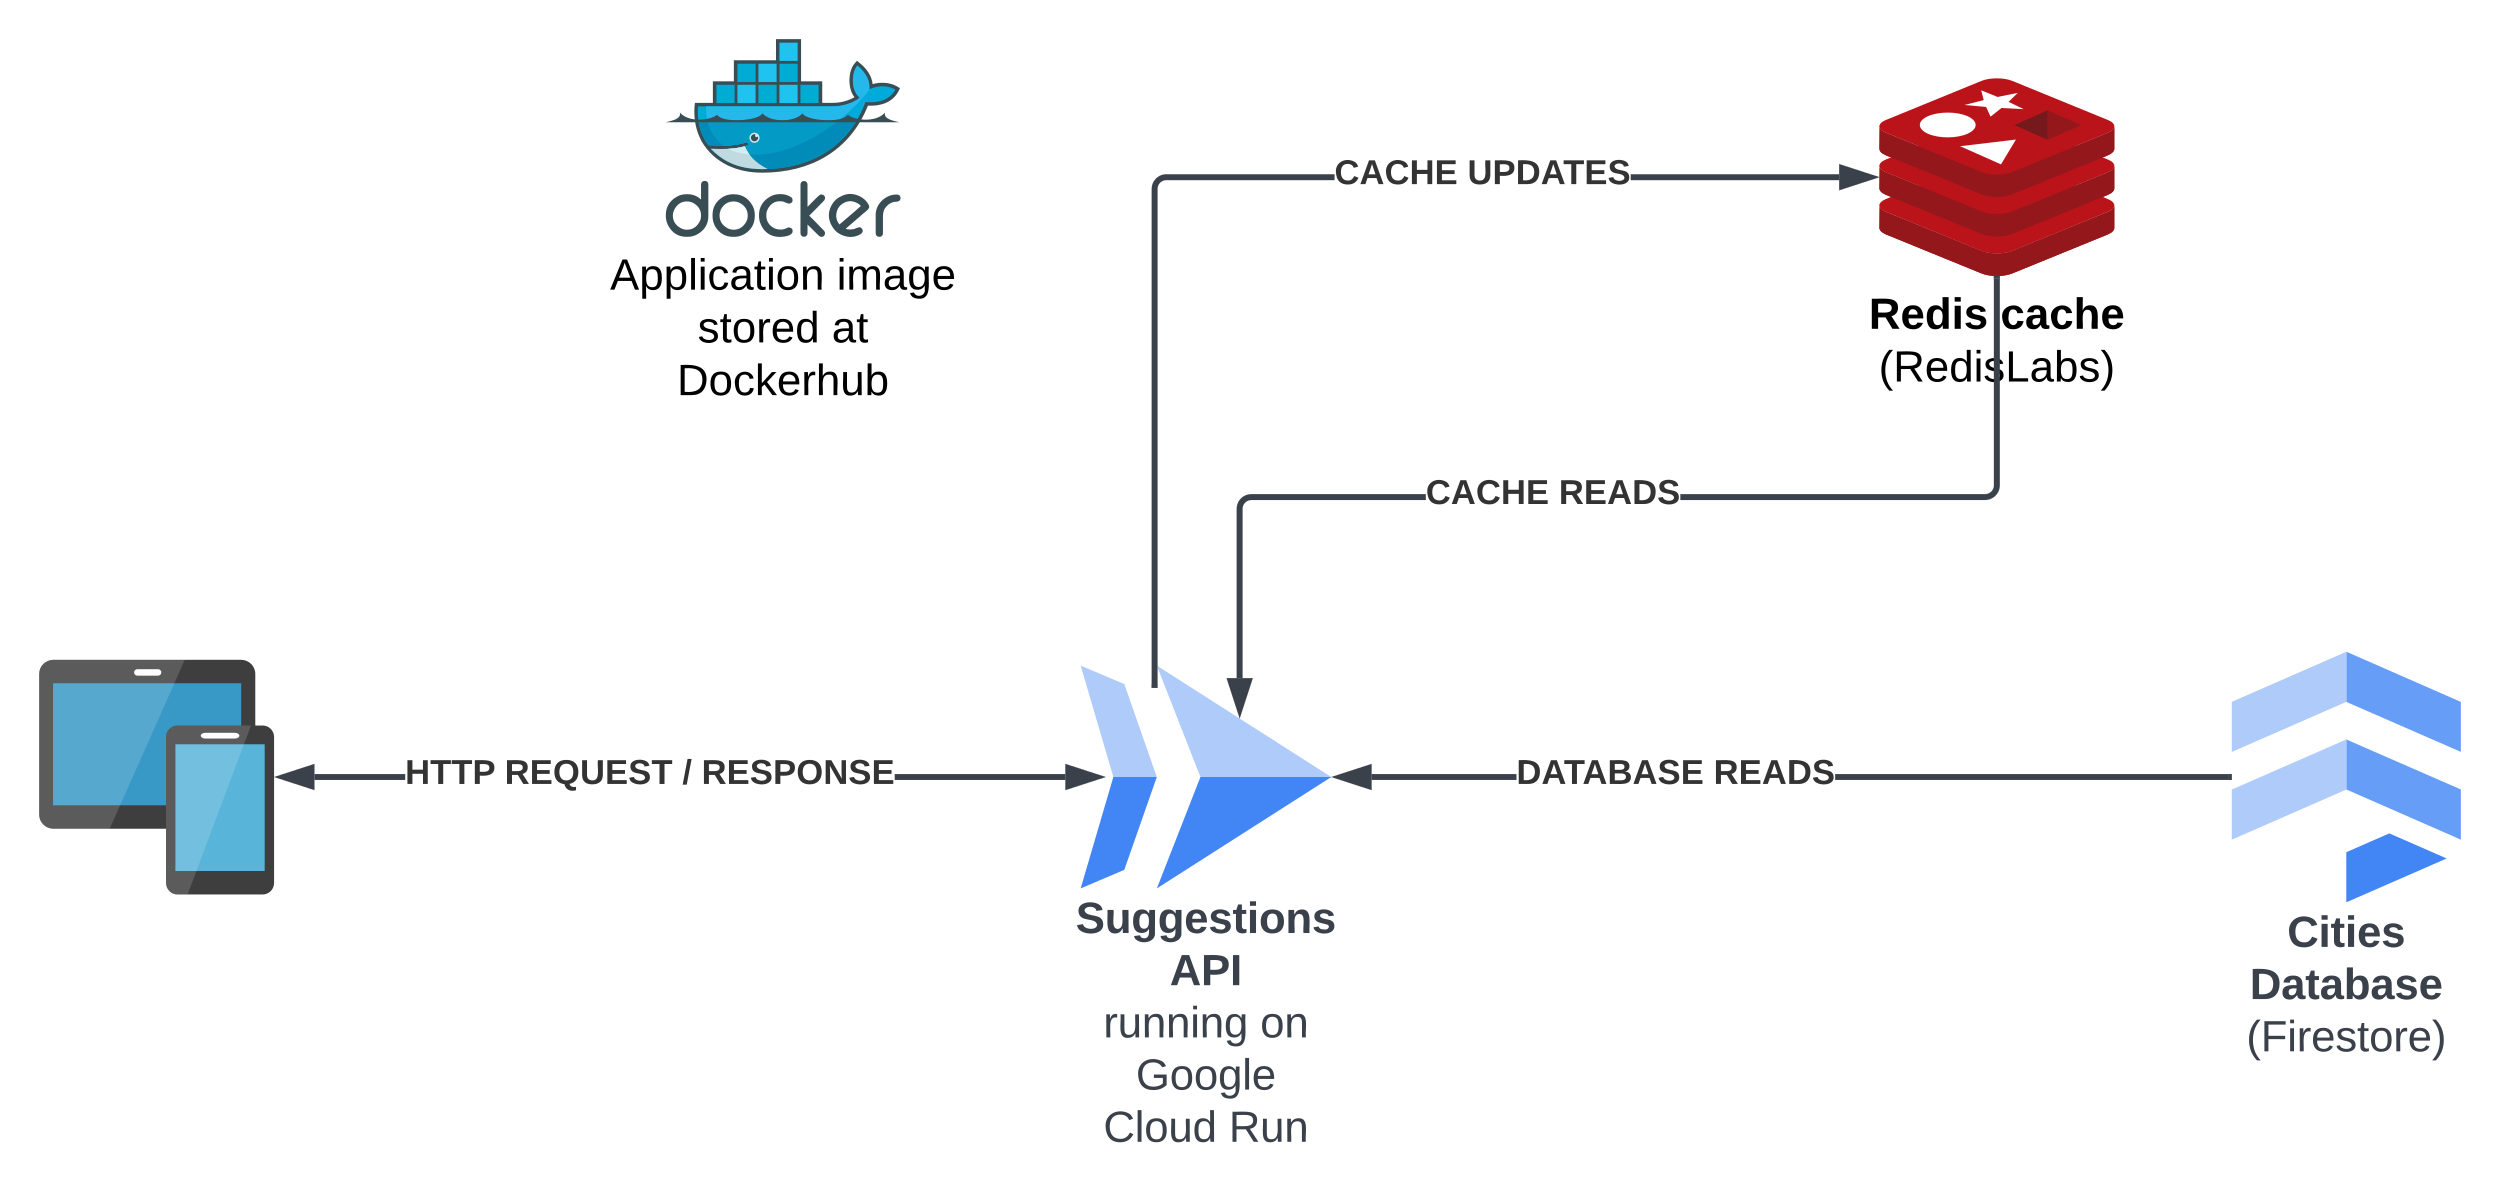 <svg xmlns="http://www.w3.org/2000/svg" xmlns:xlink="http://www.w3.org/1999/xlink" xmlns:lucid="lucid" width="1277" height="605.46"><g transform="translate(-60 -20)" lucid:page-tab-id="0_0"><path d="M0 0h1870.87v1322.84H0z" fill="#fff"/><path d="M650.9 360l22.28 56.9H740L650.9 360z" stroke="#000" stroke-opacity="0" fill="#aecbfa"/><path d="M740 416.9h-66.82l-22.27 56.9 89.1-56.9zM612 473.8l22.3-9.5 16.6-47.4h-22.2L612 473.8z" stroke="#000" stroke-opacity="0" fill="#4285f4"/><path d="M612 360l16.7 56.9h22.2l-16.6-47.45L612 360z" stroke="#000" stroke-opacity="0" fill="#aecbfa"/><path d="M624.8 371.38v91.03h44.8V371.4z" stroke="#000" stroke-opacity="0" fill-opacity="0"/><use xlink:href="#a" transform="matrix(1,0,0,1,612,478.79) translate(-2.481 17.778)"/><use xlink:href="#b" transform="matrix(1,0,0,1,612,478.79) translate(45.512 44.444)"/><use xlink:href="#c" transform="matrix(1,0,0,1,612,478.79) translate(11.593 71.111)"/><use xlink:href="#d" transform="matrix(1,0,0,1,612,478.79) translate(91.716 71.111)"/><use xlink:href="#e" transform="matrix(1,0,0,1,612,478.79) translate(28.228 97.778)"/><use xlink:href="#f" transform="matrix(1,0,0,1,612,478.79) translate(11.623 124.444)"/><use xlink:href="#g" transform="matrix(1,0,0,1,612,478.79) translate(75.698 124.444)"/><path d="M1317 423.26l-58.5-25.53v25.53l58.5 25.63zm0-44.73l-58.5-25.63v25.63l58.5 25.53z" stroke="#000" stroke-opacity="0" fill="#669df6"/><path d="M1200 378.5l58.5-25.6v25.6l-58.5 25.6v-25.6zM1200 423.3l58.5-25.6v25.6l-58.5 25.6v-25.6z" stroke="#000" stroke-opacity="0" fill="#aecbfa"/><path d="M1258.5 455.3l21.93-9.6 29.32 12.8-51.25 22.4v-25.6z" stroke="#000" stroke-opacity="0" fill="#4285f4"/><path d="M1258.5 352.9l-58.5 27.77V453l58.62 27.9L1317 453v-72.2z" stroke="#000" stroke-opacity="0" stroke-width=".01" fill-opacity="0"/><use xlink:href="#h" transform="matrix(1,0,0,1,1200,485.895) translate(28.315 17.778)"/><use xlink:href="#i" transform="matrix(1,0,0,1,1200,485.895) translate(9.21 44.444)"/><use xlink:href="#j" transform="matrix(1,0,0,1,1200,485.895) translate(7.451 71.111)"/><path d="M1020 136.15c-.12 1.28.96 2.57 3.24 3.56l48.84 19.94c4.32 1.8 11.52 1.8 15.84 0l48.84-19.93c2.28-.98 3.36-2.26 3.24-3.55v-11.43c.12 1.24-.96 2.53-3.24 3.48l-48.84 19.94c-4.32 1.8-11.52 1.8-15.84 0l-48.84-19.94c-2.52-1.06-3.6-2.5-3.12-3.85l-.12 11.8z" stroke="#000" stroke-opacity="0" fill="#ba141a"/><path d="M1136.76 121.7c4.32 1.77 4.32 4.72 0 6.48l-48.84 20c-4.32 1.76-11.52 1.76-15.84 0l-48.84-20c-4.32-1.76-4.32-4.7 0-6.48l48.84-19.98c4.32-1.77 11.52-1.77 15.84 0l48.84 19.98z" stroke="#000" stroke-opacity="0" fill="#ba141a"/><path d="M1020 115.96c-.12 1.28.96 2.56 3.24 3.55l48.84 19.95c4.32 1.8 11.52 1.8 15.84 0l48.84-19.94c2.28-.98 3.36-2.26 3.24-3.54v-11.44c.12 1.25-.96 2.53-3.24 3.48l-48.84 19.94c-4.32 1.8-11.52 1.8-15.84 0L1023.24 108c-2.52-1.06-3.6-2.5-3.12-3.84l-.12 11.8z" stroke="#000" stroke-opacity="0" fill="#ba141a"/><path d="M1136.76 101.5c4.32 1.77 4.32 4.72 0 6.5l-48.84 19.97c-4.32 1.77-11.52 1.77-15.84 0L1023.24 108c-4.32-1.78-4.32-4.73 0-6.5l48.84-19.98c4.32-1.77 11.52-1.77 15.84 0l48.84 20z" stroke="#000" stroke-opacity="0" fill="#ba141a"/><path d="M1020 95.76c-.12 1.28.96 2.57 3.24 3.56l48.84 19.93c4.32 1.8 11.52 1.8 15.84 0l48.84-19.93c2.28-1 3.36-2.28 3.24-3.56V84.33c.12 1.24-.96 2.53-3.24 3.48l-48.84 19.95c-4.32 1.8-11.52 1.8-15.84 0l-48.84-19.94c-2.52-1.05-3.6-2.48-3.12-3.84l-.12 11.8z" stroke="#000" stroke-opacity="0" fill="#ba141a"/><path d="M1020 136.15c-.12 1.28.96 2.57 3.24 3.56l48.84 19.94c4.32 1.8 11.52 1.8 15.84 0l48.84-19.93c2.28-.98 3.36-2.26 3.24-3.55v-11.43c.12 1.24-.96 2.53-3.24 3.48l-48.84 19.94c-4.32 1.8-11.52 1.8-15.84 0l-48.84-19.94c-2.52-1.06-3.6-2.5-3.12-3.85l-.12 11.8z" stroke="#000" stroke-opacity="0" fill="#93171b"/><path d="M1020 115.96c-.12 1.28.96 2.56 3.24 3.55l48.84 19.95c4.32 1.8 11.52 1.8 15.84 0l48.84-19.94c2.28-.98 3.36-2.26 3.24-3.54v-11.44c.12 1.25-.96 2.53-3.24 3.48l-48.84 19.94c-4.32 1.8-11.52 1.8-15.84 0L1023.24 108c-2.52-1.06-3.6-2.5-3.12-3.84l-.12 11.8z" stroke="#000" stroke-opacity="0" fill="#93171b"/><path d="M1020 95.76c-.12 1.28.96 2.57 3.24 3.56l48.84 19.93c4.32 1.8 11.52 1.8 15.84 0l48.84-19.93c2.28-1 3.36-2.28 3.24-3.56V84.33c.12 1.24-.96 2.53-3.24 3.48l-48.84 19.95c-4.32 1.8-11.52 1.8-15.84 0l-48.84-19.94c-2.52-1.05-3.6-2.48-3.12-3.84l-.12 11.8z" stroke="#000" stroke-opacity="0" fill="#93171b"/><path d="M1136.76 81.3c4.32 1.78 4.32 4.73 0 6.5l-48.84 19.98c-4.32 1.77-11.52 1.77-15.84 0l-48.84-20c-4.32-1.75-4.32-4.7 0-6.47l48.84-19.97c4.32-1.77 11.52-1.77 15.84 0l48.84 19.98z" stroke="#000" stroke-opacity="0" fill="#ba141a"/><path d="M1065 88.32c-5.6 2.47-14.6 2.47-20.2 0-5.54-2.48-5.54-6.48 0-8.97 5.6-2.46 14.6-2.46 20.2 0 5.54 2.5 5.54 6.5 0 8.97zM1061.2 94.68l28.55-3.4-7.65 12.68-20.9-9.28z" stroke="#000" stroke-opacity="0" fill="#fff"/><path d="M1105.94 91.5l-17.07-7.6 17.07-7.58V91.5z" stroke="#000" stroke-opacity="0" fill="#76191c"/><path d="M1074.53 74.63l-11.16-1 9.92-2.5-1.32-5 8.4 3.4 10.34-2.1-4.73 4.6 7.7 3.73-11.32-.58-5.6 4.4-2.25-4.95z" stroke="#000" stroke-opacity="0" fill="#fff"/><path d="M1123.02 83.9l-17.08-7.58V91.5l17.08-7.6z" fill="#93171b"/><use xlink:href="#k" transform="matrix(1,0,0,1,990,170) translate(24.631 17.956)"/><use xlink:href="#l" transform="matrix(1,0,0,1,990,170) translate(91.839 17.956)"/><use xlink:href="#m" transform="matrix(1,0,0,1,990,170) translate(29.649 44.889)"/><path d="M488.82 134.65c2.76-2.32 5.4-4.64 8.16-6.98.83-.8 1.9-1.63 2.75-2.46-.72-.9-1.92-1.6-3-1.97-2.03-.8-4.07-.54-6 .58-2.5 1.46-3.6 3.78-3.6 6.67.13 1.15.37 2.23.97 3.2.24.35.48.66.72.98m3.12 2.2c1.32.46 2.88.4 4.2.15.72-.3 2.5-1.06 3.1-.95h.13l.12.06c.35.2.7.47.95.9.48.94.24 1.88-.72 2.43l-.24.2c-3.48 2-7.2 1.7-10.56-.15-1.68-.88-2.88-2.23-3.84-3.83l-.24-.37c-2.16-3.87-1.92-7.9.6-11.56.84-1.26 1.92-2.26 3.24-3l.6-.3c3.24-1.88 6.72-1.77 10.07-.1 1.68.88 3.24 2.2 4.2 3.94l.12.32c.83 1.26-.13 2.37-1.1 3.12-1.2.88-2.27 1.94-3.35 2.86-2.5 2.1-4.9 4.2-7.3 6.3zm25.9-17.5h.36c1.08 0 1.8.74 1.8 1.82 0 1.52-1.44 1.9-2.64 1.9-1.68 0-3.24 1-4.32 2.1-1.43 1.38-2.03 3.15-2.03 5.13v8.8c0 1.04-.6 1.84-1.67 1.84h-.36c-.96 0-1.68-.8-1.68-1.83v-9.3c0-3.6 1.8-6.54 4.66-8.57 1.8-1.23 3.72-1.9 5.88-1.9zm-45.33 6.26c1.45-1.4 2.77-2.82 4.2-4.23.5-.37 1.93-2.03 2.53-2.03h.72v.03c.84.17 1.44.7 1.44 1.57v.38c0 .6-.6 1.3-1.1 1.74-.83.9-1.67 1.75-2.5 2.6l-4.45 4.47c1.92 1.9 3.84 3.8 5.64 5.72.6.54 1.07 1.1 1.55 1.6.24.2.48.43.6.72.24.23.24.5.24.8v.5c-.13.8-.73 1.47-1.57 1.47h-.36c-.6 0-1.32-.68-1.68-1.06-.85-.8-1.7-1.66-2.53-2.48l-2.76-2.75v4.4c0 1-.6 1.84-1.67 1.84h-.24c-1.1 0-1.7-.84-1.7-1.85l.02-24.77c0-1 .6-1.8 1.67-1.8h.23c1.08 0 1.68.8 1.68 1.8v11.33zm-11.86-2.45c-.48-.26-1.56-.35-2.16-.38-3-.1-5.16 1.6-6.47 4.3-.47.9-.6 1.9-.6 2.94 0 3.13 1.57 5.3 4.32 6.65 1.08.5 2.4.57 3.48.57.96 0 2.4-.6 3.24-1l.12-.08h.72v.03c.84.17 1.56.68 1.56 1.57v.37c0 2.24-4.08 2.73-5.64 2.84-5.5.38-9.6-2.63-11.15-7.84-.24-.88-.36-1.8-.36-2.74v-.72c0-3.95 2.03-7.1 5.4-9.1 1.54-.94 3.22-1.43 5.14-1.43h.72c1.92 0 3.72.6 5.28 1.67l.12.1.12.13c.12.3.36.63.36.97v.35c0 .94-.72 1.43-1.56 1.6l-.12.03h-.24c-.48-.03-1.68-.57-2.28-.8zm-33.1 6.92c0 2.78 1.32 4.8 3.72 6.27 1.08.66 2.28.97 3.6.97 2.64 0 4.68-1.4 6.1-3.7.73-1.1.97-2.33.97-3.6 0-2.6-1.2-4.54-3.36-5.97-1.2-.8-2.4-1.17-3.83-1.17-3 0-5.28 1.55-6.6 4.26-.36.95-.6 1.92-.6 2.95zm6.84-10.87h.48c4.2 0 7.43 2.06 9.47 5.75.84 1.46 1.2 3.06 1.2 4.75v.74c0 3.95-1.92 7.1-5.28 9.1-1.56.92-3.35 1.4-5.15 1.4h-.72c-3.96 0-7.08-1.94-9.12-5.35-.83-1.58-1.3-3.33-1.3-5.16v-.74c0-3.95 1.9-7.07 5.26-9.1 1.56-.94 3.36-1.4 5.16-1.4zm-30.7 10.87c0 2.86 1.44 5 3.96 6.38.96.55 2.04.86 3.23.86 2.76 0 4.8-1.3 6.24-3.68.73-1.12.97-2.32.97-3.6 0-2.5-1.08-4.4-3.12-5.87-1.2-.86-2.52-1.3-4.08-1.3-3 0-5.15 1.56-6.47 4.27-.48.95-.72 1.92-.72 2.95zm14.4-8.15v-7.7c0-1.03.7-1.83 1.67-1.83h.36c1.1 0 1.7.8 1.7 1.82v16.22c0 3.95-1.93 7.1-5.4 9.1-1.57.92-3.25 1.4-5.17 1.4h-.72c-3.94 0-7.06-1.94-8.98-5.35-.96-1.58-1.44-3.33-1.44-5.16v-.74c0-3.95 1.92-7.1 5.4-9.1 1.56-.94 3.24-1.4 5.03-1.4h.73c2.76 0 5.04 1.03 6.84 2.72zM469.18 61.55H480v10.98h5.36c2.52 0 5.15-.4 7.46-1.23 1.15-.4 2.52-.95 3.67-1.64-1.58-1.97-2.32-4.5-2.53-6.95-.3-3.4.32-7.77 2.63-10.36l1.15-1.3 1.26 1.03c3.48 2.73 6.32 6.55 6.74 10.9 4.1-1.22 8.92-.88 12.5 1.17l1.47.9-.73 1.5c-3.04 5.92-9.45 7.76-15.65 7.42-9.24 23.25-29.5 34.23-54 34.23-12.7 0-24.36-4.78-30.97-16.03l-.1-.2-.95-2c-2.2-4.96-2.95-10.35-2.53-15.8l.2-1.64h9.15V61.55h10.72V50.77h21.53V40h12.8v21.55z" stroke="#000" stroke-opacity="0" fill="#394d54"/><path d="M504.02 65.6c.7-5.6-3.53-10-6.05-12.1-3.03 3.5-3.53 12.53 1.2 16.4-2.6 2.32-8.16 4.44-13.8 4.44h-68.8c-.52 5.92.5 11.37 2.9 16.03l.72 1.43c.5.84 1.1 1.64 1.7 2.43 2.83.2 5.35.26 7.77.2 4.74-.1 8.48-.68 11.4-1.68.4-.1.9.1 1.1.53.1.42-.1.9-.5 1.05-.4.16-.8.27-1.2.38-2.32.64-4.75 1.12-7.97 1.33h-.2c-.1 0-.2 0-.3.05-1.22.05-2.63.05-3.94.05-1.5 0-3.03 0-4.64-.1l-.1.05c5.75 6.45 14.73 10.32 25.92 10.32 23.8 0 44-10.58 52.87-34.28 6.36.63 12.5-1 15.24-6.4-4.44-2.6-10.1-1.75-13.32-.1z" stroke="#000" stroke-opacity="0" fill="#00aada"/><path d="M504 65.6c.67-5.6-3.5-10-6.03-12.1-3 3.45-3.52 12.55 1.17 16.37-2.6 2.37-8.12 4.46-13.73 4.46h-64.74c-.25 9.05 3.1 15.97 9.04 20.1 4.7-.1 8.46-.68 11.4-1.68.4-.14.92.1 1 .55.17.4 0 .86-.5 1.04-.34.14-.76.23-1.17.37-2.27.64-4.95 1.14-8.13 1.37l-.08-.1c8.12 4.2 19.85 4.15 33.33-1.03 15.08-5.78 29.07-16.88 38.87-29.53-.17.06-.25.15-.42.2z" stroke="#000" stroke-opacity="0" fill="#24b8eb"/><path d="M416.73 81.52c.4 3.16 1.38 6.14 2.75 8.85l.73 1.42c.5.84 1.06 1.66 1.63 2.43 2.83.2 5.5.25 7.84.2 4.7-.1 8.5-.65 11.4-1.67.4-.15.9.08 1.06.52.16.43-.08.9-.5 1.05-.4.15-.8.27-1.2.37-2.26.67-4.93 1.12-8.1 1.32-.07.03-.3.03-.4.03-1.2.07-2.58.1-3.96.1-1.45 0-3-.03-4.7-.1 5.76 6.46 14.8 10.34 26.06 10.34 20.3 0 38.02-7.77 48.3-24.88h-80.9z" stroke="#000" stroke-opacity="0" fill="#008bb8"/><path d="M421.3 81.52c1.2 5.56 4.16 9.93 8.4 12.9 4.63-.08 8.46-.64 11.35-1.66.47-.14.94.1 1.08.5.13.45-.07.92-.47 1.08-.4.12-.8.26-1.2.36-2.3.67-5.05 1.14-8.2 1.33 8.12 4.16 19.8 4.1 33.26-1.08 8.13-3.13 15.93-7.8 22.98-13.43h-67.2z" stroke="#000" stroke-opacity="0" fill="#039bc6"/><path d="M433.73 64.1h.73v7.78h-.73V64.1zm-1.4 0h.75v7.78h-.76V64.1zm-1.42 0h.78v7.78h-.77V64.1zm-1.4 0h.76v7.78h-.76V64.1zm-1.42 0h.78v7.78h-.78V64.1zm-1.37 0h.74v7.78h-.73V64.1zm-.76-.77h9.3v9.33h-9.3v-9.33zM444.46 53.33h.74v7.8l-.74-.02v-7.77zm-1.4 0h.75v7.8l-.75-.02v-7.77zm-1.42 0h.77v7.8l-.76-.02v-7.77zm-1.4 0h.75v7.8l-.77-.02v-7.77zm-1.42 0h.77v7.8l-.78-.02v-7.77zm-1.38 0h.73v7.8l-.73-.02v-7.77zm-.77-.77h9.3v9.33h-9.3v-9.34z" stroke="#000" stroke-opacity="0" fill="#00acd3"/><path d="M444.46 64.1h.74v7.78h-.74V64.1zm-1.4 0h.75v7.78h-.75V64.1zm-1.42 0h.77v7.78h-.76V64.1zm-1.4 0h.75v7.78h-.77V64.1zm-1.42 0h.77v7.78h-.78V64.1zm-1.38 0h.73v7.78h-.73V64.1zm-.77-.77h9.3v9.33h-9.3v-9.33z" stroke="#000" stroke-opacity="0" fill="#20c2ef"/><path d="M455.2 64.1h.73v7.78h-.74V64.1zm-1.42 0h.76v7.78h-.76V64.1zm-1.4 0h.76v7.78h-.76V64.1zm-1.42 0h.77v7.78h-.77V64.1zm-1.4 0h.76v7.78h-.76V64.1zm-1.4 0h.75v7.78h-.73V64.1zm-.76-.77h9.3v9.33h-9.3v-9.33z" stroke="#000" stroke-opacity="0" fill="#00acd3"/><path d="M455.2 53.33h.73v7.8l-.74-.02v-7.77zm-1.42 0h.76v7.8l-.76-.02v-7.77zm-1.4 0h.76v7.8l-.76-.02v-7.77zm-1.42 0h.77v7.8l-.77-.02v-7.77zm-1.4 0h.76v7.8l-.76-.02v-7.77zm-1.4 0h.75v7.8l-.73-.02v-7.77zm-.76-.77h9.3v9.33h-9.3v-9.34zM465.93 64.1h.73v7.78h-.73V64.1zm-1.42 0h.77v7.78h-.76V64.1zm-1.4 0h.77v7.78h-.76V64.1zm-1.4 0h.76v7.78h-.77V64.1zm-1.4 0h.75v7.78h-.76V64.1zm-1.4 0h.74v7.78h-.74V64.1zm-.77-.77h9.3v9.33h-9.3v-9.33z" stroke="#000" stroke-opacity="0" fill="#20c2ef"/><path d="M465.93 53.33h.73v7.8l-.73-.02v-7.77zm-1.42 0h.77v7.8l-.76-.02v-7.77zm-1.4 0h.77v7.8l-.76-.02v-7.77zm-1.4 0h.76v7.8l-.77-.02v-7.77zm-1.4 0h.75v7.8l-.76-.02v-7.77zm-1.4 0h.74v7.8l-.74-.02v-7.77zm-.77-.77h9.3v9.33h-9.3v-9.34z" stroke="#000" stroke-opacity="0" fill="#00acd3"/><path d="M465.93 42.57h.73v7.78h-.73v-7.78zm-1.42 0h.77v7.78h-.76v-7.78zm-1.4 0h.77v7.78h-.76v-7.78zm-1.4 0h.76v7.78h-.77v-7.78zm-1.4 0h.75v7.78h-.76v-7.78zm-1.4 0h.74v7.78h-.74v-7.78zm-.77-.78h9.3v9.33h-9.3V41.8z" stroke="#000" stroke-opacity="0" fill="#20c2ef"/><path d="M476.66 64.1h.73v7.78h-.74V64.1zm-1.42 0h.77v7.78h-.75V64.1zm-1.4 0h.76v7.78h-.76V64.1zm-1.4 0h.75v7.78h-.77V64.1zm-1.42 0h.76v7.78h-.76V64.1zm-1.38 0h.73v7.78h-.74V64.1zm-.78-.77h9.3v9.33h-9.3v-9.33z" stroke="#000" stroke-opacity="0" fill="#00acd3"/><path d="M445.4 87.8c1.4 0 2.55 1.14 2.55 2.56 0 1.42-1.15 2.58-2.56 2.58-1.43 0-2.58-1.16-2.58-2.58 0-1.42 1.15-2.57 2.57-2.57" stroke="#000" stroke-opacity="0" fill="#d4edf1"/><path d="M445.4 88.52c.22 0 .45.04.65.12-.22.13-.37.37-.37.66 0 .4.33.74.75.74.28 0 .53-.16.65-.4.1.23.15.47.15.72 0 1.02-.83 1.84-1.84 1.84-1.03 0-1.85-.82-1.85-1.84s.82-1.84 1.84-1.84M400 82.45h119.37c-2.63-.66-8.24-1.56-7.28-4.97-4.8 5.5-16.13 3.85-19 1.14-3.22 4.67-21.84 2.9-23.15-.74-4.06 4.73-16.47 4.73-20.53 0-1.3 3.63-19.94 5.4-23.16.74-2.86 2.7-14.2 4.35-18.98-1.14.96 3.42-4.65 4.3-7.28 4.97" stroke="#000" stroke-opacity="0" fill="#394d54"/><path d="M452.2 106.33c-6.36-3.02-9.83-7.14-11.8-11.62-2.35.7-5.18 1.12-8.48 1.3-1.23.08-2.54.1-3.9.1-1.6 0-3.25-.04-5-.13 5.83 5.84 13 10.34 26.27 10.42.95 0 1.94-.02 2.9-.07z" stroke="#000" stroke-opacity="0" fill="#bfdbe0"/><path d="M442.8 98.85c-.9-1.2-1.75-2.7-2.37-4.14-2.37.7-5.2 1.12-8.5 1.3 2.27 1.24 5.5 2.38 10.86 2.85z" stroke="#000" stroke-opacity="0" fill="#d4edf1"/><use xlink:href="#n" transform="matrix(1,0,0,1,370,150) translate(1.625 17.956)"/><use xlink:href="#o" transform="matrix(1,0,0,1,370,150) translate(117.401 17.956)"/><use xlink:href="#p" transform="matrix(1,0,0,1,370,150) translate(46.389 44.889)"/><use xlink:href="#q" transform="matrix(1,0,0,1,370,150) translate(114.907 44.889)"/><use xlink:href="#r" transform="matrix(1,0,0,1,370,150) translate(35.822 71.822)"/><path d="M190.4 436.17c0 3.97-3.3 7.16-7.3 7.16H87.3c-4 0-7.3-3.2-7.3-7.16V364.2c0-4 3.3-7.18 7.3-7.18h95.8c4 0 7.3 3.2 7.3 7.17v71.97z" stroke="#000" stroke-opacity="0" fill="#3e3e3e"/><path d="M87.1 369h96.1v62.34H87.1V369z" stroke="#000" stroke-opacity="0" fill="#3999c6"/><path d="M142.4 363.47c0 .9-.74 1.65-1.66 1.65h-10.6c-.92 0-1.66-.74-1.66-1.65 0-.9.74-1.65 1.66-1.65h10.6c.92 0 1.66.74 1.66 1.65" stroke="#000" stroke-opacity="0" fill="#fff"/><path d="M154.4 357.02H87.22c-4.02 0-7.22 3.2-7.22 7.17v71.97c0 3.97 3.2 7.16 7.22 7.16h28.8l38.38-86.3z" stroke="#000" stroke-opacity="0" fill="#fff" fill-opacity=".15"/><path d="M200 471.03c0 3.2-2.6 5.87-5.85 5.87h-43.5c-3.26 0-5.85-2.68-5.85-5.87v-74.57c0-3.2 2.6-5.87 5.85-5.87h43.5c3.26 0 5.85 2.66 5.85 5.85v74.58z" stroke="#000" stroke-opacity="0" fill="#3e3e3e"/><path d="M149.6 400.18h45.6v64.73h-45.6V400.2z" stroke="#000" stroke-opacity="0" fill="#59b4d9"/><path d="M182.26 395.8c0 .8-1.05 1.44-2.35 1.44h-15c-1.3 0-2.36-.64-2.36-1.45 0-.8 1.05-1.46 2.35-1.46h15c1.3 0 2.36.65 2.36 1.45" stroke="#000" stroke-opacity="0" fill="#fff"/><path d="M188.2 390.6h-37.5c-3.25 0-5.9 2.66-5.9 5.85v74.58c0 3.28 2.65 5.87 5.9 5.87h5.13l32.38-86.3z" stroke="#000" stroke-opacity="0" fill="#fff" fill-opacity=".15"/><path d="M88.31 356.9h93.85c.97 0 1.45.5 1.45 1.47v83.53c0 .95-.48 1.47-1.45 1.47H88.3c-.95 0-1.44-.52-1.44-1.47v-83.53c0-.96.5-1.48 1.45-1.48z" stroke="#000" stroke-opacity="0" stroke-width="0" fill-opacity="0"/><path d="M81.56 364.26h107.4c1 0 1.44.5 1.44 1.44v69c0 .94-.44 1.44-1.43 1.44H81.57c-1 0-1.44-.5-1.44-1.44v-69c0-.94.44-1.44 1.43-1.44z" stroke="#000" stroke-opacity="0" stroke-width="0" fill-opacity="0"/><path d="M152.02 390.58h40.57c.95 0 1.43.52 1.43 1.47v83.25c0 .95-.48 1.47-1.44 1.47H152c-.96 0-1.44-.52-1.44-1.47v-83.25c0-.95.48-1.47 1.44-1.47z" stroke="#000" stroke-opacity="0" stroke-width="0" fill-opacity="0"/><path d="M146.27 396.54h52.3c.93 0 1.43.45 1.43 1.42v71.63c0 .96-.5 1.4-1.43 1.4h-52.3c-.94 0-1.44-.44-1.44-1.4v-71.64c0-.97.5-1.42 1.44-1.42z" stroke="#000" stroke-opacity="0" stroke-width="0" fill-opacity="0"/><path d="M266.94 418.4h-46.32v-3h46.32zm337.24 0h-87.12v-3h87.12z" stroke="#3a414a" stroke-width=".05" fill="#3a414a"/><path d="M219.12 421.53l-14.27-4.63 14.27-4.64z" fill="#3a414a"/><path d="M220.62 423.6L200 416.9l20.62-6.7zm-10.9-6.7l7.9 2.57v-5.15z" stroke="#3a414a" stroke-width=".05" fill="#3a414a"/><path d="M619.95 416.9l-14.27 4.63v-9.27z" fill="#3a414a"/><path d="M624.8 416.9l-20.62 6.7v-13.4zm-17.62 2.57l7.9-2.58-7.9-2.58z" stroke="#3a414a" stroke-width=".05" fill="#3a414a"/><use xlink:href="#s" transform="matrix(1,0,0,1,266.938,406.228) translate(0 14.222)"/><use xlink:href="#t" transform="matrix(1,0,0,1,266.938,406.228) translate(50.864 14.222)"/><use xlink:href="#u" transform="matrix(1,0,0,1,266.938,406.228) translate(141.58 14.222)"/><use xlink:href="#v" transform="matrix(1,0,0,1,266.938,406.228) translate(151.457 14.222)"/><path d="M741.65 112H655.8l-.75.06-.7.16-.64.28-.6.36-.53.46-.46.54-.36.6-.27.65-.16.7-.05.76v253.32h-3V116.44l.1-1.1.26-1.16.46-1.1.62-1 .76-.9.9-.75 1-.62 1.1-.44 1.14-.27 1.1-.1h85.97zm257.8 0H893v-3h106.44z" stroke="#3a414a" stroke-width=".05" fill="#3a414a"/><path d="M651.25 371.38h-3v-1.54h3z" fill="#3a414a"/><path d="M651.27 371.4h-3.04v-1.58h3.04zm-3-1.53v1.48h2.96v-1.48z" stroke="#3a414a" stroke-width=".05" fill="#3a414a"/><path d="M1015.2 110.5l-14.26 4.64v-9.28z" fill="#3a414a"/><path d="M1020.05 110.5l-20.6 6.7v-13.4zm-17.6 2.57l7.9-2.57-7.9-2.57z" stroke="#3a414a" stroke-width=".05" fill="#3a414a"/><g><use xlink:href="#w" transform="matrix(1,0,0,1,741.654,99.833) translate(0 14.222)"/><use xlink:href="#x" transform="matrix(1,0,0,1,741.654,99.833) translate(67.951 14.222)"/></g><path d="M788.32 275.4H699.3l-.78.06-.68.16-.65.27-.62.36-.53.46-.46.53-.38.6-.27.66-.16.7-.07.76v86.44h-3v-86.56l.1-1.12.26-1.14.44-1.1.62-1 .76-.9.9-.75 1-.62 1.1-.44 1.13-.27 1.12-.1h89.15zm293.18-7.44l-.1 1.1-.26 1.16-.45 1.08-.63 1-.76.9-.9.77-1 .6-1.08.46-1.15.28-1.1.1H918.34v-3h155.6l.75-.06.7-.17.64-.27.6-.37.54-.45.46-.54.37-.6.28-.65.16-.7.06-.76V162.27h3z" stroke="#3a414a" stroke-width=".05" fill="#3a414a"/><path d="M1081.5 160.77v1.54h-3v-1.53z" fill="#3a414a"/><path d="M1081.53 160.75v1.58h-3.06v-1.6zm-3 1.53h2.94v-1.48h-2.94z" stroke="#3a414a" stroke-width=".05" fill="#3a414a"/><path d="M693.23 382.17l-4.64-14.27h9.26z" fill="#3a414a"/><path d="M693.23 387.02l-6.7-20.62h13.4zm-2.57-17.62l2.57 7.92 2.57-7.92z" stroke="#3a414a" stroke-width=".05" fill="#3a414a"/><g><use xlink:href="#w" transform="matrix(1,0,0,1,788.321,263.23) translate(0 14.222)"/><use xlink:href="#y" transform="matrix(1,0,0,1,788.321,263.23) translate(67.951 14.222)"/></g><path d="M834.6 418.4H760.6v-3h73.97zm363.9 0H997.4v-3h201.1z" stroke="#3a414a" stroke-width=".05" fill="#3a414a"/><path d="M1200 418.4h-1.54v-3h1.54z" fill="#3a414a"/><path d="M1200.03 418.42h-1.6v-3.05h1.6zm-1.54-3v2.95h1.47v-2.95z" stroke="#3a414a" stroke-width=".05" fill="#3a414a"/><path d="M759.12 421.53l-14.26-4.63 14.26-4.64z" fill="#3a414a"/><path d="M760.62 423.6L740 416.9l20.62-6.7zm-10.9-6.7l7.9 2.57v-5.15z" stroke="#3a414a" stroke-width=".05" fill="#3a414a"/><g><use xlink:href="#z" transform="matrix(1,0,0,1,834.594,406.228) translate(0 14.222)"/><use xlink:href="#y" transform="matrix(1,0,0,1,834.594,406.228) translate(100.741 14.222)"/></g><defs><path fill="#3a414a" d="M169-182c-1-43-94-46-97-3 18 66 151 10 154 114 3 95-165 93-204 36-6-8-10-19-12-30l50-8c3 46 112 56 116 5-17-69-150-10-154-114-4-87 153-88 188-35 5 8 8 18 10 28" id="A"/><path fill="#3a414a" d="M85 4C-2 5 27-109 22-190h50c7 57-23 150 33 157 60-5 35-97 40-157h50l1 190h-47c-2-12 1-28-3-38-12 25-28 42-61 42" id="B"/><path fill="#3a414a" d="M195-6C206 82 75 100 31 46c-4-6-6-13-8-21l49-6c3 16 16 24 34 25 40 0 42-37 40-79-11 22-30 35-61 35-53 0-70-43-70-97 0-56 18-96 73-97 30 0 46 14 59 34l2-30h47zm-90-29c32 0 41-27 41-63 0-35-9-62-40-62-32 0-39 29-40 63 0 36 9 62 39 62" id="C"/><path fill="#3a414a" d="M185-48c-13 30-37 53-82 52C43 2 14-33 14-96s30-98 90-98c62 0 83 45 84 108H66c0 31 8 55 39 56 18 0 30-7 34-22zm-45-69c5-46-57-63-70-21-2 6-4 13-4 21h74" id="D"/><path fill="#3a414a" d="M137-138c1-29-70-34-71-4 15 46 118 7 119 86 1 83-164 76-172 9l43-7c4 19 20 25 44 25 33 8 57-30 24-41C81-84 22-81 20-136c-2-80 154-74 161-7" id="E"/><path fill="#3a414a" d="M115-3C79 11 28 4 28-45v-112H4v-33h27l15-45h31v45h36v33H77v99c-1 23 16 31 38 25v30" id="F"/><path fill="#3a414a" d="M25-224v-37h50v37H25zM25 0v-190h50V0H25" id="G"/><path fill="#3a414a" d="M110-194c64 0 96 36 96 99 0 64-35 99-97 99-61 0-95-36-95-99 0-62 34-99 96-99zm-1 164c35 0 45-28 45-65 0-40-10-65-43-65-34 0-45 26-45 65 0 36 10 65 43 65" id="H"/><path fill="#3a414a" d="M135-194c87-1 58 113 63 194h-50c-7-57 23-157-34-157-59 0-34 97-39 157H25l-1-190h47c2 12-1 28 3 38 12-26 28-41 61-42" id="I"/><g id="a"><use transform="matrix(0.062,0,0,0.062,0,0)" xlink:href="#A"/><use transform="matrix(0.062,0,0,0.062,14.815,0)" xlink:href="#B"/><use transform="matrix(0.062,0,0,0.062,28.333,0)" xlink:href="#C"/><use transform="matrix(0.062,0,0,0.062,41.852,0)" xlink:href="#C"/><use transform="matrix(0.062,0,0,0.062,55.37,0)" xlink:href="#D"/><use transform="matrix(0.062,0,0,0.062,67.716,0)" xlink:href="#E"/><use transform="matrix(0.062,0,0,0.062,80.062,0)" xlink:href="#F"/><use transform="matrix(0.062,0,0,0.062,87.407,0)" xlink:href="#G"/><use transform="matrix(0.062,0,0,0.062,93.58,0)" xlink:href="#H"/><use transform="matrix(0.062,0,0,0.062,107.099,0)" xlink:href="#I"/><use transform="matrix(0.062,0,0,0.062,120.617,0)" xlink:href="#E"/></g><path fill="#3a414a" d="M199 0l-22-63H83L61 0H9l90-248h61L250 0h-51zm-33-102l-36-108c-10 38-24 72-36 108h72" id="J"/><path fill="#3a414a" d="M24-248c93 1 206-16 204 79-1 75-69 88-152 82V0H24v-248zm52 121c47 0 100 7 100-41 0-47-54-39-100-39v80" id="K"/><path fill="#3a414a" d="M24 0v-248h52V0H24" id="L"/><g id="b"><use transform="matrix(0.062,0,0,0.062,0,0)" xlink:href="#J"/><use transform="matrix(0.062,0,0,0.062,15.988,0)" xlink:href="#K"/><use transform="matrix(0.062,0,0,0.062,30.802,0)" xlink:href="#L"/></g><path fill="#3a414a" d="M114-163C36-179 61-72 57 0H25l-1-190h30c1 12-1 29 2 39 6-27 23-49 58-41v29" id="M"/><path fill="#3a414a" d="M84 4C-5 8 30-112 23-190h32v120c0 31 7 50 39 49 72-2 45-101 50-169h31l1 190h-30c-1-10 1-25-2-33-11 22-28 36-60 37" id="N"/><path fill="#3a414a" d="M117-194c89-4 53 116 60 194h-32v-121c0-31-8-49-39-48C34-167 62-67 57 0H25l-1-190h30c1 10-1 24 2 32 11-22 29-35 61-36" id="O"/><path fill="#3a414a" d="M24-231v-30h32v30H24zM24 0v-190h32V0H24" id="P"/><path fill="#3a414a" d="M177-190C167-65 218 103 67 71c-23-6-38-20-44-43l32-5c15 47 100 32 89-28v-30C133-14 115 1 83 1 29 1 15-40 15-95c0-56 16-97 71-98 29-1 48 16 59 35 1-10 0-23 2-32h30zM94-22c36 0 50-32 50-73 0-42-14-75-50-75-39 0-46 34-46 75s6 73 46 73" id="Q"/><g id="c"><use transform="matrix(0.062,0,0,0.062,0,0)" xlink:href="#M"/><use transform="matrix(0.062,0,0,0.062,7.346,0)" xlink:href="#N"/><use transform="matrix(0.062,0,0,0.062,19.691,0)" xlink:href="#O"/><use transform="matrix(0.062,0,0,0.062,32.037,0)" xlink:href="#O"/><use transform="matrix(0.062,0,0,0.062,44.383,0)" xlink:href="#P"/><use transform="matrix(0.062,0,0,0.062,49.259,0)" xlink:href="#O"/><use transform="matrix(0.062,0,0,0.062,61.605,0)" xlink:href="#Q"/></g><path fill="#3a414a" d="M100-194c62-1 85 37 85 99 1 63-27 99-86 99S16-35 15-95c0-66 28-99 85-99zM99-20c44 1 53-31 53-75 0-43-8-75-51-75s-53 32-53 75 10 74 51 75" id="R"/><g id="d"><use transform="matrix(0.062,0,0,0.062,0,0)" xlink:href="#R"/><use transform="matrix(0.062,0,0,0.062,12.346,0)" xlink:href="#O"/></g><path fill="#3a414a" d="M143 4C61 4 22-44 18-125c-5-107 100-154 193-111 17 8 29 25 37 43l-32 9c-13-25-37-40-76-40-61 0-88 39-88 99 0 61 29 100 91 101 35 0 62-11 79-27v-45h-74v-28h105v86C228-13 192 4 143 4" id="S"/><path fill="#3a414a" d="M24 0v-261h32V0H24" id="T"/><path fill="#3a414a" d="M100-194c63 0 86 42 84 106H49c0 40 14 67 53 68 26 1 43-12 49-29l28 8c-11 28-37 45-77 45C44 4 14-33 15-96c1-61 26-98 85-98zm52 81c6-60-76-77-97-28-3 7-6 17-6 28h103" id="U"/><g id="e"><use transform="matrix(0.062,0,0,0.062,0,0)" xlink:href="#S"/><use transform="matrix(0.062,0,0,0.062,17.284,0)" xlink:href="#R"/><use transform="matrix(0.062,0,0,0.062,29.63,0)" xlink:href="#R"/><use transform="matrix(0.062,0,0,0.062,41.975,0)" xlink:href="#Q"/><use transform="matrix(0.062,0,0,0.062,54.321,0)" xlink:href="#T"/><use transform="matrix(0.062,0,0,0.062,59.198,0)" xlink:href="#U"/></g><path fill="#3a414a" d="M212-179c-10-28-35-45-73-45-59 0-87 40-87 99 0 60 29 101 89 101 43 0 62-24 78-52l27 14C228-24 195 4 139 4 59 4 22-46 18-125c-6-104 99-153 187-111 19 9 31 26 39 46" id="V"/><path fill="#3a414a" d="M85-194c31 0 48 13 60 33l-1-100h32l1 261h-30c-2-10 0-23-3-31C134-8 116 4 85 4 32 4 16-35 15-94c0-66 23-100 70-100zm9 24c-40 0-46 34-46 75 0 40 6 74 45 74 42 0 51-32 51-76 0-42-9-74-50-73" id="W"/><g id="f"><use transform="matrix(0.062,0,0,0.062,0,0)" xlink:href="#V"/><use transform="matrix(0.062,0,0,0.062,15.988,0)" xlink:href="#T"/><use transform="matrix(0.062,0,0,0.062,20.864,0)" xlink:href="#R"/><use transform="matrix(0.062,0,0,0.062,33.21,0)" xlink:href="#N"/><use transform="matrix(0.062,0,0,0.062,45.556,0)" xlink:href="#W"/></g><path fill="#3a414a" d="M233-177c-1 41-23 64-60 70L243 0h-38l-65-103H63V0H30v-248c88 3 205-21 203 71zM63-129c60-2 137 13 137-47 0-61-80-42-137-45v92" id="X"/><g id="g"><use transform="matrix(0.062,0,0,0.062,0,0)" xlink:href="#X"/><use transform="matrix(0.062,0,0,0.062,15.988,0)" xlink:href="#N"/><use transform="matrix(0.062,0,0,0.062,28.333,0)" xlink:href="#O"/></g><path fill="#3a414a" d="M67-125c0 53 21 87 73 88 37 1 54-22 65-47l45 17C233-25 199 4 140 4 58 4 20-42 15-125 8-235 124-281 211-232c18 10 29 29 36 50l-46 12c-8-25-30-41-62-41-52 0-71 34-72 86" id="Y"/><g id="h"><use transform="matrix(0.062,0,0,0.062,0,0)" xlink:href="#Y"/><use transform="matrix(0.062,0,0,0.062,15.988,0)" xlink:href="#G"/><use transform="matrix(0.062,0,0,0.062,22.16,0)" xlink:href="#F"/><use transform="matrix(0.062,0,0,0.062,29.506,0)" xlink:href="#G"/><use transform="matrix(0.062,0,0,0.062,35.679,0)" xlink:href="#D"/><use transform="matrix(0.062,0,0,0.062,48.025,0)" xlink:href="#E"/></g><path fill="#3a414a" d="M24-248c120-7 223 5 221 122C244-46 201 0 124 0H24v-248zM76-40c74 7 117-18 117-86 0-67-45-88-117-82v168" id="Z"/><path fill="#3a414a" d="M133-34C117-15 103 5 69 4 32 3 11-16 11-54c-1-60 55-63 116-61 1-26-3-47-28-47-18 1-26 9-28 27l-52-2c7-38 36-58 82-57s74 22 75 68l1 82c-1 14 12 18 25 15v27c-30 8-71 5-69-32zm-48 3c29 0 43-24 42-57-32 0-66-3-65 30 0 17 8 27 23 27" id="aa"/><path fill="#3a414a" d="M135-194c52 0 70 43 70 98 0 56-19 99-73 100-30 1-46-15-58-35L72 0H24l1-261h50v104c11-23 29-37 60-37zM114-30c31 0 40-27 40-66 0-37-7-63-39-63s-41 28-41 65c0 36 8 64 40 64" id="ab"/><g id="i"><use transform="matrix(0.062,0,0,0.062,0,0)" xlink:href="#Z"/><use transform="matrix(0.062,0,0,0.062,15.988,0)" xlink:href="#aa"/><use transform="matrix(0.062,0,0,0.062,28.333,0)" xlink:href="#F"/><use transform="matrix(0.062,0,0,0.062,35.679,0)" xlink:href="#aa"/><use transform="matrix(0.062,0,0,0.062,48.025,0)" xlink:href="#ab"/><use transform="matrix(0.062,0,0,0.062,61.543,0)" xlink:href="#aa"/><use transform="matrix(0.062,0,0,0.062,73.889,0)" xlink:href="#E"/><use transform="matrix(0.062,0,0,0.062,86.235,0)" xlink:href="#D"/></g><path fill="#3a414a" d="M87 75C49 33 22-17 22-94c0-76 28-126 65-167h31c-38 41-64 92-64 168S80 34 118 75H87" id="ac"/><path fill="#3a414a" d="M63-220v92h138v28H63V0H30v-248h175v28H63" id="ad"/><path fill="#3a414a" d="M135-143c-3-34-86-38-87 0 15 53 115 12 119 90S17 21 10-45l28-5c4 36 97 45 98 0-10-56-113-15-118-90-4-57 82-63 122-42 12 7 21 19 24 35" id="ae"/><path fill="#3a414a" d="M59-47c-2 24 18 29 38 22v24C64 9 27 4 27-40v-127H5v-23h24l9-43h21v43h35v23H59v120" id="af"/><path fill="#3a414a" d="M33-261c38 41 65 92 65 168S71 34 33 75H2C39 34 66-17 66-93S39-220 2-261h31" id="ag"/><g id="j"><use transform="matrix(0.062,0,0,0.062,0,0)" xlink:href="#ac"/><use transform="matrix(0.062,0,0,0.062,7.346,0)" xlink:href="#ad"/><use transform="matrix(0.062,0,0,0.062,20.864,0)" xlink:href="#P"/><use transform="matrix(0.062,0,0,0.062,25.741,0)" xlink:href="#M"/><use transform="matrix(0.062,0,0,0.062,33.086,0)" xlink:href="#U"/><use transform="matrix(0.062,0,0,0.062,45.432,0)" xlink:href="#ae"/><use transform="matrix(0.062,0,0,0.062,56.543,0)" xlink:href="#af"/><use transform="matrix(0.062,0,0,0.062,62.716,0)" xlink:href="#R"/><use transform="matrix(0.062,0,0,0.062,75.062,0)" xlink:href="#M"/><use transform="matrix(0.062,0,0,0.062,82.407,0)" xlink:href="#U"/><use transform="matrix(0.062,0,0,0.062,94.753,0)" xlink:href="#ag"/></g><path d="M240-174c0 40-23 61-54 70L253 0h-59l-57-94H76V0H24v-248c93 4 217-23 216 74zM76-134c48-2 112 12 112-38 0-48-66-32-112-35v73" id="ah"/><path d="M185-48c-13 30-37 53-82 52C43 2 14-33 14-96s30-98 90-98c62 0 83 45 84 108H66c0 31 8 55 39 56 18 0 30-7 34-22zm-45-69c5-46-57-63-70-21-2 6-4 13-4 21h74" id="ai"/><path d="M88-194c31-1 46 15 58 34l-1-101h50l1 261h-48c-2-10 0-23-3-31C134-8 116 4 84 4 32 4 16-41 15-95c0-56 19-97 73-99zm17 164c33 0 40-30 41-66 1-37-9-64-41-64s-38 30-39 65c0 43 13 65 39 65" id="aj"/><path d="M25-224v-37h50v37H25zM25 0v-190h50V0H25" id="ak"/><path d="M137-138c1-29-70-34-71-4 15 46 118 7 119 86 1 83-164 76-172 9l43-7c4 19 20 25 44 25 33 8 57-30 24-41C81-84 22-81 20-136c-2-80 154-74 161-7" id="al"/><g id="k"><use transform="matrix(0.062,0,0,0.062,0,0)" xlink:href="#ah"/><use transform="matrix(0.062,0,0,0.062,16.148,0)" xlink:href="#ai"/><use transform="matrix(0.062,0,0,0.062,28.617,0)" xlink:href="#aj"/><use transform="matrix(0.062,0,0,0.062,42.27,0)" xlink:href="#ak"/><use transform="matrix(0.062,0,0,0.062,48.505,0)" xlink:href="#al"/></g><path d="M190-63c-7 42-38 67-86 67-59 0-84-38-90-98-12-110 154-137 174-36l-49 2c-2-19-15-32-35-32-30 0-35 28-38 64-6 74 65 87 74 30" id="am"/><path d="M133-34C117-15 103 5 69 4 32 3 11-16 11-54c-1-60 55-63 116-61 1-26-3-47-28-47-18 1-26 9-28 27l-52-2c7-38 36-58 82-57s74 22 75 68l1 82c-1 14 12 18 25 15v27c-30 8-71 5-69-32zm-48 3c29 0 43-24 42-57-32 0-66-3-65 30 0 17 8 27 23 27" id="an"/><path d="M114-157C55-157 80-60 75 0H25v-261h50l-1 109c12-26 28-41 61-42 86-1 58 113 63 194h-50c-7-57 23-157-34-157" id="ao"/><g id="l"><use transform="matrix(0.062,0,0,0.062,0,0)" xlink:href="#am"/><use transform="matrix(0.062,0,0,0.062,12.469,0)" xlink:href="#an"/><use transform="matrix(0.062,0,0,0.062,24.938,0)" xlink:href="#am"/><use transform="matrix(0.062,0,0,0.062,37.407,0)" xlink:href="#ao"/><use transform="matrix(0.062,0,0,0.062,51.061,0)" xlink:href="#ai"/></g><path d="M87 75C49 33 22-17 22-94c0-76 28-126 65-167h31c-38 41-64 92-64 168S80 34 118 75H87" id="ap"/><path d="M233-177c-1 41-23 64-60 70L243 0h-38l-65-103H63V0H30v-248c88 3 205-21 203 71zM63-129c60-2 137 13 137-47 0-61-80-42-137-45v92" id="aq"/><path d="M100-194c63 0 86 42 84 106H49c0 40 14 67 53 68 26 1 43-12 49-29l28 8c-11 28-37 45-77 45C44 4 14-33 15-96c1-61 26-98 85-98zm52 81c6-60-76-77-97-28-3 7-6 17-6 28h103" id="ar"/><path d="M85-194c31 0 48 13 60 33l-1-100h32l1 261h-30c-2-10 0-23-3-31C134-8 116 4 85 4 32 4 16-35 15-94c0-66 23-100 70-100zm9 24c-40 0-46 34-46 75 0 40 6 74 45 74 42 0 51-32 51-76 0-42-9-74-50-73" id="as"/><path d="M24-231v-30h32v30H24zM24 0v-190h32V0H24" id="at"/><path d="M135-143c-3-34-86-38-87 0 15 53 115 12 119 90S17 21 10-45l28-5c4 36 97 45 98 0-10-56-113-15-118-90-4-57 82-63 122-42 12 7 21 19 24 35" id="au"/><path d="M30 0v-248h33v221h125V0H30" id="av"/><path d="M141-36C126-15 110 5 73 4 37 3 15-17 15-53c-1-64 63-63 125-63 3-35-9-54-41-54-24 1-41 7-42 31l-33-3c5-37 33-52 76-52 45 0 72 20 72 64v82c-1 20 7 32 28 27v20c-31 9-61-2-59-35zM48-53c0 20 12 33 32 33 41-3 63-29 60-74-43 2-92-5-92 41" id="aw"/><path d="M115-194c53 0 69 39 70 98 0 66-23 100-70 100C84 3 66-7 56-30L54 0H23l1-261h32v101c10-23 28-34 59-34zm-8 174c40 0 45-34 45-75 0-40-5-75-45-74-42 0-51 32-51 76 0 43 10 73 51 73" id="ax"/><path d="M33-261c38 41 65 92 65 168S71 34 33 75H2C39 34 66-17 66-93S39-220 2-261h31" id="ay"/><g id="m"><use transform="matrix(0.062,0,0,0.062,0,0)" xlink:href="#ap"/><use transform="matrix(0.062,0,0,0.062,7.419,0)" xlink:href="#aq"/><use transform="matrix(0.062,0,0,0.062,23.567,0)" xlink:href="#ar"/><use transform="matrix(0.062,0,0,0.062,36.036,0)" xlink:href="#as"/><use transform="matrix(0.062,0,0,0.062,48.505,0)" xlink:href="#at"/><use transform="matrix(0.062,0,0,0.062,53.43,0)" xlink:href="#au"/><use transform="matrix(0.062,0,0,0.062,64.652,0)" xlink:href="#av"/><use transform="matrix(0.062,0,0,0.062,77.122,0)" xlink:href="#aw"/><use transform="matrix(0.062,0,0,0.062,89.591,0)" xlink:href="#ax"/><use transform="matrix(0.062,0,0,0.062,102.06,0)" xlink:href="#au"/><use transform="matrix(0.062,0,0,0.062,113.282,0)" xlink:href="#ay"/></g><path d="M205 0l-28-72H64L36 0H1l101-248h38L239 0h-34zm-38-99l-47-123c-12 45-31 82-46 123h93" id="az"/><path d="M115-194c55 1 70 41 70 98S169 2 115 4C84 4 66-9 55-30l1 105H24l-1-265h31l2 30c10-21 28-34 59-34zm-8 174c40 0 45-34 45-75s-6-73-45-74c-42 0-51 32-51 76 0 43 10 73 51 73" id="aA"/><path d="M24 0v-261h32V0H24" id="aB"/><path d="M96-169c-40 0-48 33-48 73s9 75 48 75c24 0 41-14 43-38l32 2c-6 37-31 61-74 61-59 0-76-41-82-99-10-93 101-131 147-64 4 7 5 14 7 22l-32 3c-4-21-16-35-41-35" id="aC"/><path d="M59-47c-2 24 18 29 38 22v24C64 9 27 4 27-40v-127H5v-23h24l9-43h21v43h35v23H59v120" id="aD"/><path d="M100-194c62-1 85 37 85 99 1 63-27 99-86 99S16-35 15-95c0-66 28-99 85-99zM99-20c44 1 53-31 53-75 0-43-8-75-51-75s-53 32-53 75 10 74 51 75" id="aE"/><path d="M117-194c89-4 53 116 60 194h-32v-121c0-31-8-49-39-48C34-167 62-67 57 0H25l-1-190h30c1 10-1 24 2 32 11-22 29-35 61-36" id="aF"/><g id="n"><use transform="matrix(0.062,0,0,0.062,0,0)" xlink:href="#az"/><use transform="matrix(0.062,0,0,0.062,14.963,0)" xlink:href="#aA"/><use transform="matrix(0.062,0,0,0.062,27.432,0)" xlink:href="#aA"/><use transform="matrix(0.062,0,0,0.062,39.901,0)" xlink:href="#aB"/><use transform="matrix(0.062,0,0,0.062,44.827,0)" xlink:href="#at"/><use transform="matrix(0.062,0,0,0.062,49.752,0)" xlink:href="#aC"/><use transform="matrix(0.062,0,0,0.062,60.974,0)" xlink:href="#aw"/><use transform="matrix(0.062,0,0,0.062,73.443,0)" xlink:href="#aD"/><use transform="matrix(0.062,0,0,0.062,79.678,0)" xlink:href="#at"/><use transform="matrix(0.062,0,0,0.062,84.603,0)" xlink:href="#aE"/><use transform="matrix(0.062,0,0,0.062,97.072,0)" xlink:href="#aF"/></g><path d="M210-169c-67 3-38 105-44 169h-31v-121c0-29-5-50-35-48C34-165 62-65 56 0H25l-1-190h30c1 10-1 24 2 32 10-44 99-50 107 0 11-21 27-35 58-36 85-2 47 119 55 194h-31v-121c0-29-5-49-35-48" id="aG"/><path d="M177-190C167-65 218 103 67 71c-23-6-38-20-44-43l32-5c15 47 100 32 89-28v-30C133-14 115 1 83 1 29 1 15-40 15-95c0-56 16-97 71-98 29-1 48 16 59 35 1-10 0-23 2-32h30zM94-22c36 0 50-32 50-73 0-42-14-75-50-75-39 0-46 34-46 75s6 73 46 73" id="aH"/><g id="o"><use transform="matrix(0.062,0,0,0.062,0,0)" xlink:href="#at"/><use transform="matrix(0.062,0,0,0.062,4.925,0)" xlink:href="#aG"/><use transform="matrix(0.062,0,0,0.062,23.567,0)" xlink:href="#aw"/><use transform="matrix(0.062,0,0,0.062,36.036,0)" xlink:href="#aH"/><use transform="matrix(0.062,0,0,0.062,48.505,0)" xlink:href="#ar"/></g><path d="M114-163C36-179 61-72 57 0H25l-1-190h30c1 12-1 29 2 39 6-27 23-49 58-41v29" id="aI"/><g id="p"><use transform="matrix(0.062,0,0,0.062,0,0)" xlink:href="#au"/><use transform="matrix(0.062,0,0,0.062,11.222,0)" xlink:href="#aD"/><use transform="matrix(0.062,0,0,0.062,17.457,0)" xlink:href="#aE"/><use transform="matrix(0.062,0,0,0.062,29.926,0)" xlink:href="#aI"/><use transform="matrix(0.062,0,0,0.062,37.345,0)" xlink:href="#ar"/><use transform="matrix(0.062,0,0,0.062,49.814,0)" xlink:href="#as"/></g><g id="q"><use transform="matrix(0.062,0,0,0.062,0,0)" xlink:href="#aw"/><use transform="matrix(0.062,0,0,0.062,12.469,0)" xlink:href="#aD"/></g><path d="M30-248c118-7 216 8 213 122C240-48 200 0 122 0H30v-248zM63-27c89 8 146-16 146-99s-60-101-146-95v194" id="aJ"/><path d="M143 0L79-87 56-68V0H24v-261h32v163l83-92h37l-77 82L181 0h-38" id="aK"/><path d="M106-169C34-169 62-67 57 0H25v-261h32l-1 103c12-21 28-36 61-36 89 0 53 116 60 194h-32v-121c2-32-8-49-39-48" id="aL"/><path d="M84 4C-5 8 30-112 23-190h32v120c0 31 7 50 39 49 72-2 45-101 50-169h31l1 190h-30c-1-10 1-25-2-33-11 22-28 36-60 37" id="aM"/><g id="r"><use transform="matrix(0.062,0,0,0.062,0,0)" xlink:href="#aJ"/><use transform="matrix(0.062,0,0,0.062,16.148,0)" xlink:href="#aE"/><use transform="matrix(0.062,0,0,0.062,28.617,0)" xlink:href="#aC"/><use transform="matrix(0.062,0,0,0.062,39.839,0)" xlink:href="#aK"/><use transform="matrix(0.062,0,0,0.062,51.061,0)" xlink:href="#ar"/><use transform="matrix(0.062,0,0,0.062,63.53,0)" xlink:href="#aI"/><use transform="matrix(0.062,0,0,0.062,70.949,0)" xlink:href="#aL"/><use transform="matrix(0.062,0,0,0.062,83.419,0)" xlink:href="#aM"/><use transform="matrix(0.062,0,0,0.062,95.888,0)" xlink:href="#ax"/></g><path fill="#333" d="M186 0v-106H76V0H24v-248h52v99h110v-99h50V0h-50" id="aN"/><path fill="#333" d="M136-208V0H84v-208H4v-40h212v40h-80" id="aO"/><path fill="#333" d="M24-248c93 1 206-16 204 79-1 75-69 88-152 82V0H24v-248zm52 121c47 0 100 7 100-41 0-47-54-39-100-39v80" id="aP"/><g id="s"><use transform="matrix(0.049,0,0,0.049,0,0)" xlink:href="#aN"/><use transform="matrix(0.049,0,0,0.049,12.79,0)" xlink:href="#aO"/><use transform="matrix(0.049,0,0,0.049,23.605,0)" xlink:href="#aO"/><use transform="matrix(0.049,0,0,0.049,34.42,0)" xlink:href="#aP"/></g><path fill="#333" d="M240-174c0 40-23 61-54 70L253 0h-59l-57-94H76V0H24v-248c93 4 217-23 216 74zM76-134c48-2 112 12 112-38 0-48-66-32-112-35v73" id="aQ"/><path fill="#333" d="M24 0v-248h195v40H76v63h132v40H76v65h150V0H24" id="aR"/><path fill="#333" d="M140-251c80 0 125 45 125 126 0 70-33 111-92 124 6 28 34 38 68 31l-1 36C177 83 129 55 120 2 51-6 15-50 15-125c0-81 44-126 125-126zm-1 214c52 0 73-35 73-88 0-50-21-86-72-86-52 0-73 35-73 86s22 88 72 88" id="aS"/><path fill="#333" d="M238-95c0 69-44 99-111 99C63 4 22-25 22-93v-155h51v151c-1 38 19 59 55 60 90 1 49-130 58-211h52v153" id="aT"/><path fill="#333" d="M169-182c-1-43-94-46-97-3 18 66 151 10 154 114 3 95-165 93-204 36-6-8-10-19-12-30l50-8c3 46 112 56 116 5-17-69-150-10-154-114-4-87 153-88 188-35 5 8 8 18 10 28" id="aU"/><g id="t"><use transform="matrix(0.049,0,0,0.049,0,0)" xlink:href="#aQ"/><use transform="matrix(0.049,0,0,0.049,12.79,0)" xlink:href="#aR"/><use transform="matrix(0.049,0,0,0.049,24.642,0)" xlink:href="#aS"/><use transform="matrix(0.049,0,0,0.049,38.469,0)" xlink:href="#aT"/><use transform="matrix(0.049,0,0,0.049,51.259,0)" xlink:href="#aR"/><use transform="matrix(0.049,0,0,0.049,63.111,0)" xlink:href="#aU"/><use transform="matrix(0.049,0,0,0.049,74.963,0)" xlink:href="#aO"/></g><path fill="#333" d="M4 7l51-268h42L46 7H4" id="aV"/><use transform="matrix(0.049,0,0,0.049,0,0)" xlink:href="#aV" id="u"/><path fill="#333" d="M140-251c80 0 125 45 125 126S219 4 139 4C58 4 15-44 15-125s44-126 125-126zm-1 214c52 0 73-35 73-88 0-50-21-86-72-86-52 0-73 35-73 86s22 88 72 88" id="aW"/><path fill="#333" d="M175 0L67-191c6 58 2 128 3 191H24v-248h59L193-55c-6-58-2-129-3-193h46V0h-61" id="aX"/><g id="v"><use transform="matrix(0.049,0,0,0.049,0,0)" xlink:href="#aQ"/><use transform="matrix(0.049,0,0,0.049,12.79,0)" xlink:href="#aR"/><use transform="matrix(0.049,0,0,0.049,24.642,0)" xlink:href="#aU"/><use transform="matrix(0.049,0,0,0.049,36.494,0)" xlink:href="#aP"/><use transform="matrix(0.049,0,0,0.049,48.346,0)" xlink:href="#aW"/><use transform="matrix(0.049,0,0,0.049,62.173,0)" xlink:href="#aX"/><use transform="matrix(0.049,0,0,0.049,74.963,0)" xlink:href="#aU"/><use transform="matrix(0.049,0,0,0.049,86.815,0)" xlink:href="#aR"/></g><path fill="#333" d="M67-125c0 53 21 87 73 88 37 1 54-22 65-47l45 17C233-25 199 4 140 4 58 4 20-42 15-125 8-235 124-281 211-232c18 10 29 29 36 50l-46 12c-8-25-30-41-62-41-52 0-71 34-72 86" id="aY"/><path fill="#333" d="M199 0l-22-63H83L61 0H9l90-248h61L250 0h-51zm-33-102l-36-108c-10 38-24 72-36 108h72" id="aZ"/><g id="w"><use transform="matrix(0.049,0,0,0.049,0,0)" xlink:href="#aY"/><use transform="matrix(0.049,0,0,0.049,12.79,0)" xlink:href="#aZ"/><use transform="matrix(0.049,0,0,0.049,25.58,0)" xlink:href="#aY"/><use transform="matrix(0.049,0,0,0.049,38.37,0)" xlink:href="#aN"/><use transform="matrix(0.049,0,0,0.049,51.16,0)" xlink:href="#aR"/></g><path fill="#333" d="M24-248c120-7 223 5 221 122C244-46 201 0 124 0H24v-248zM76-40c74 7 117-18 117-86 0-67-45-88-117-82v168" id="ba"/><g id="x"><use transform="matrix(0.049,0,0,0.049,0,0)" xlink:href="#aT"/><use transform="matrix(0.049,0,0,0.049,12.79,0)" xlink:href="#aP"/><use transform="matrix(0.049,0,0,0.049,24.642,0)" xlink:href="#ba"/><use transform="matrix(0.049,0,0,0.049,37.432,0)" xlink:href="#aZ"/><use transform="matrix(0.049,0,0,0.049,48.889,0)" xlink:href="#aO"/><use transform="matrix(0.049,0,0,0.049,59.704,0)" xlink:href="#aR"/><use transform="matrix(0.049,0,0,0.049,71.556,0)" xlink:href="#aU"/></g><g id="y"><use transform="matrix(0.049,0,0,0.049,0,0)" xlink:href="#aQ"/><use transform="matrix(0.049,0,0,0.049,12.79,0)" xlink:href="#aR"/><use transform="matrix(0.049,0,0,0.049,24.642,0)" xlink:href="#aZ"/><use transform="matrix(0.049,0,0,0.049,37.432,0)" xlink:href="#ba"/><use transform="matrix(0.049,0,0,0.049,50.222,0)" xlink:href="#aU"/></g><path fill="#333" d="M182-130c37 4 62 22 62 59C244 23 116-4 24 0v-248c84 5 203-23 205 63 0 31-19 50-47 55zM76-148c40-3 101 13 101-30 0-44-60-28-101-31v61zm0 110c48-3 116 14 116-37 0-48-69-32-116-35v72" id="bb"/><g id="z"><use transform="matrix(0.049,0,0,0.049,0,0)" xlink:href="#ba"/><use transform="matrix(0.049,0,0,0.049,12.79,0)" xlink:href="#aZ"/><use transform="matrix(0.049,0,0,0.049,24.247,0)" xlink:href="#aO"/><use transform="matrix(0.049,0,0,0.049,33.728,0)" xlink:href="#aZ"/><use transform="matrix(0.049,0,0,0.049,46.519,0)" xlink:href="#bb"/><use transform="matrix(0.049,0,0,0.049,59.309,0)" xlink:href="#aZ"/><use transform="matrix(0.049,0,0,0.049,72.099,0)" xlink:href="#aU"/><use transform="matrix(0.049,0,0,0.049,83.951,0)" xlink:href="#aR"/></g></defs></g></svg>